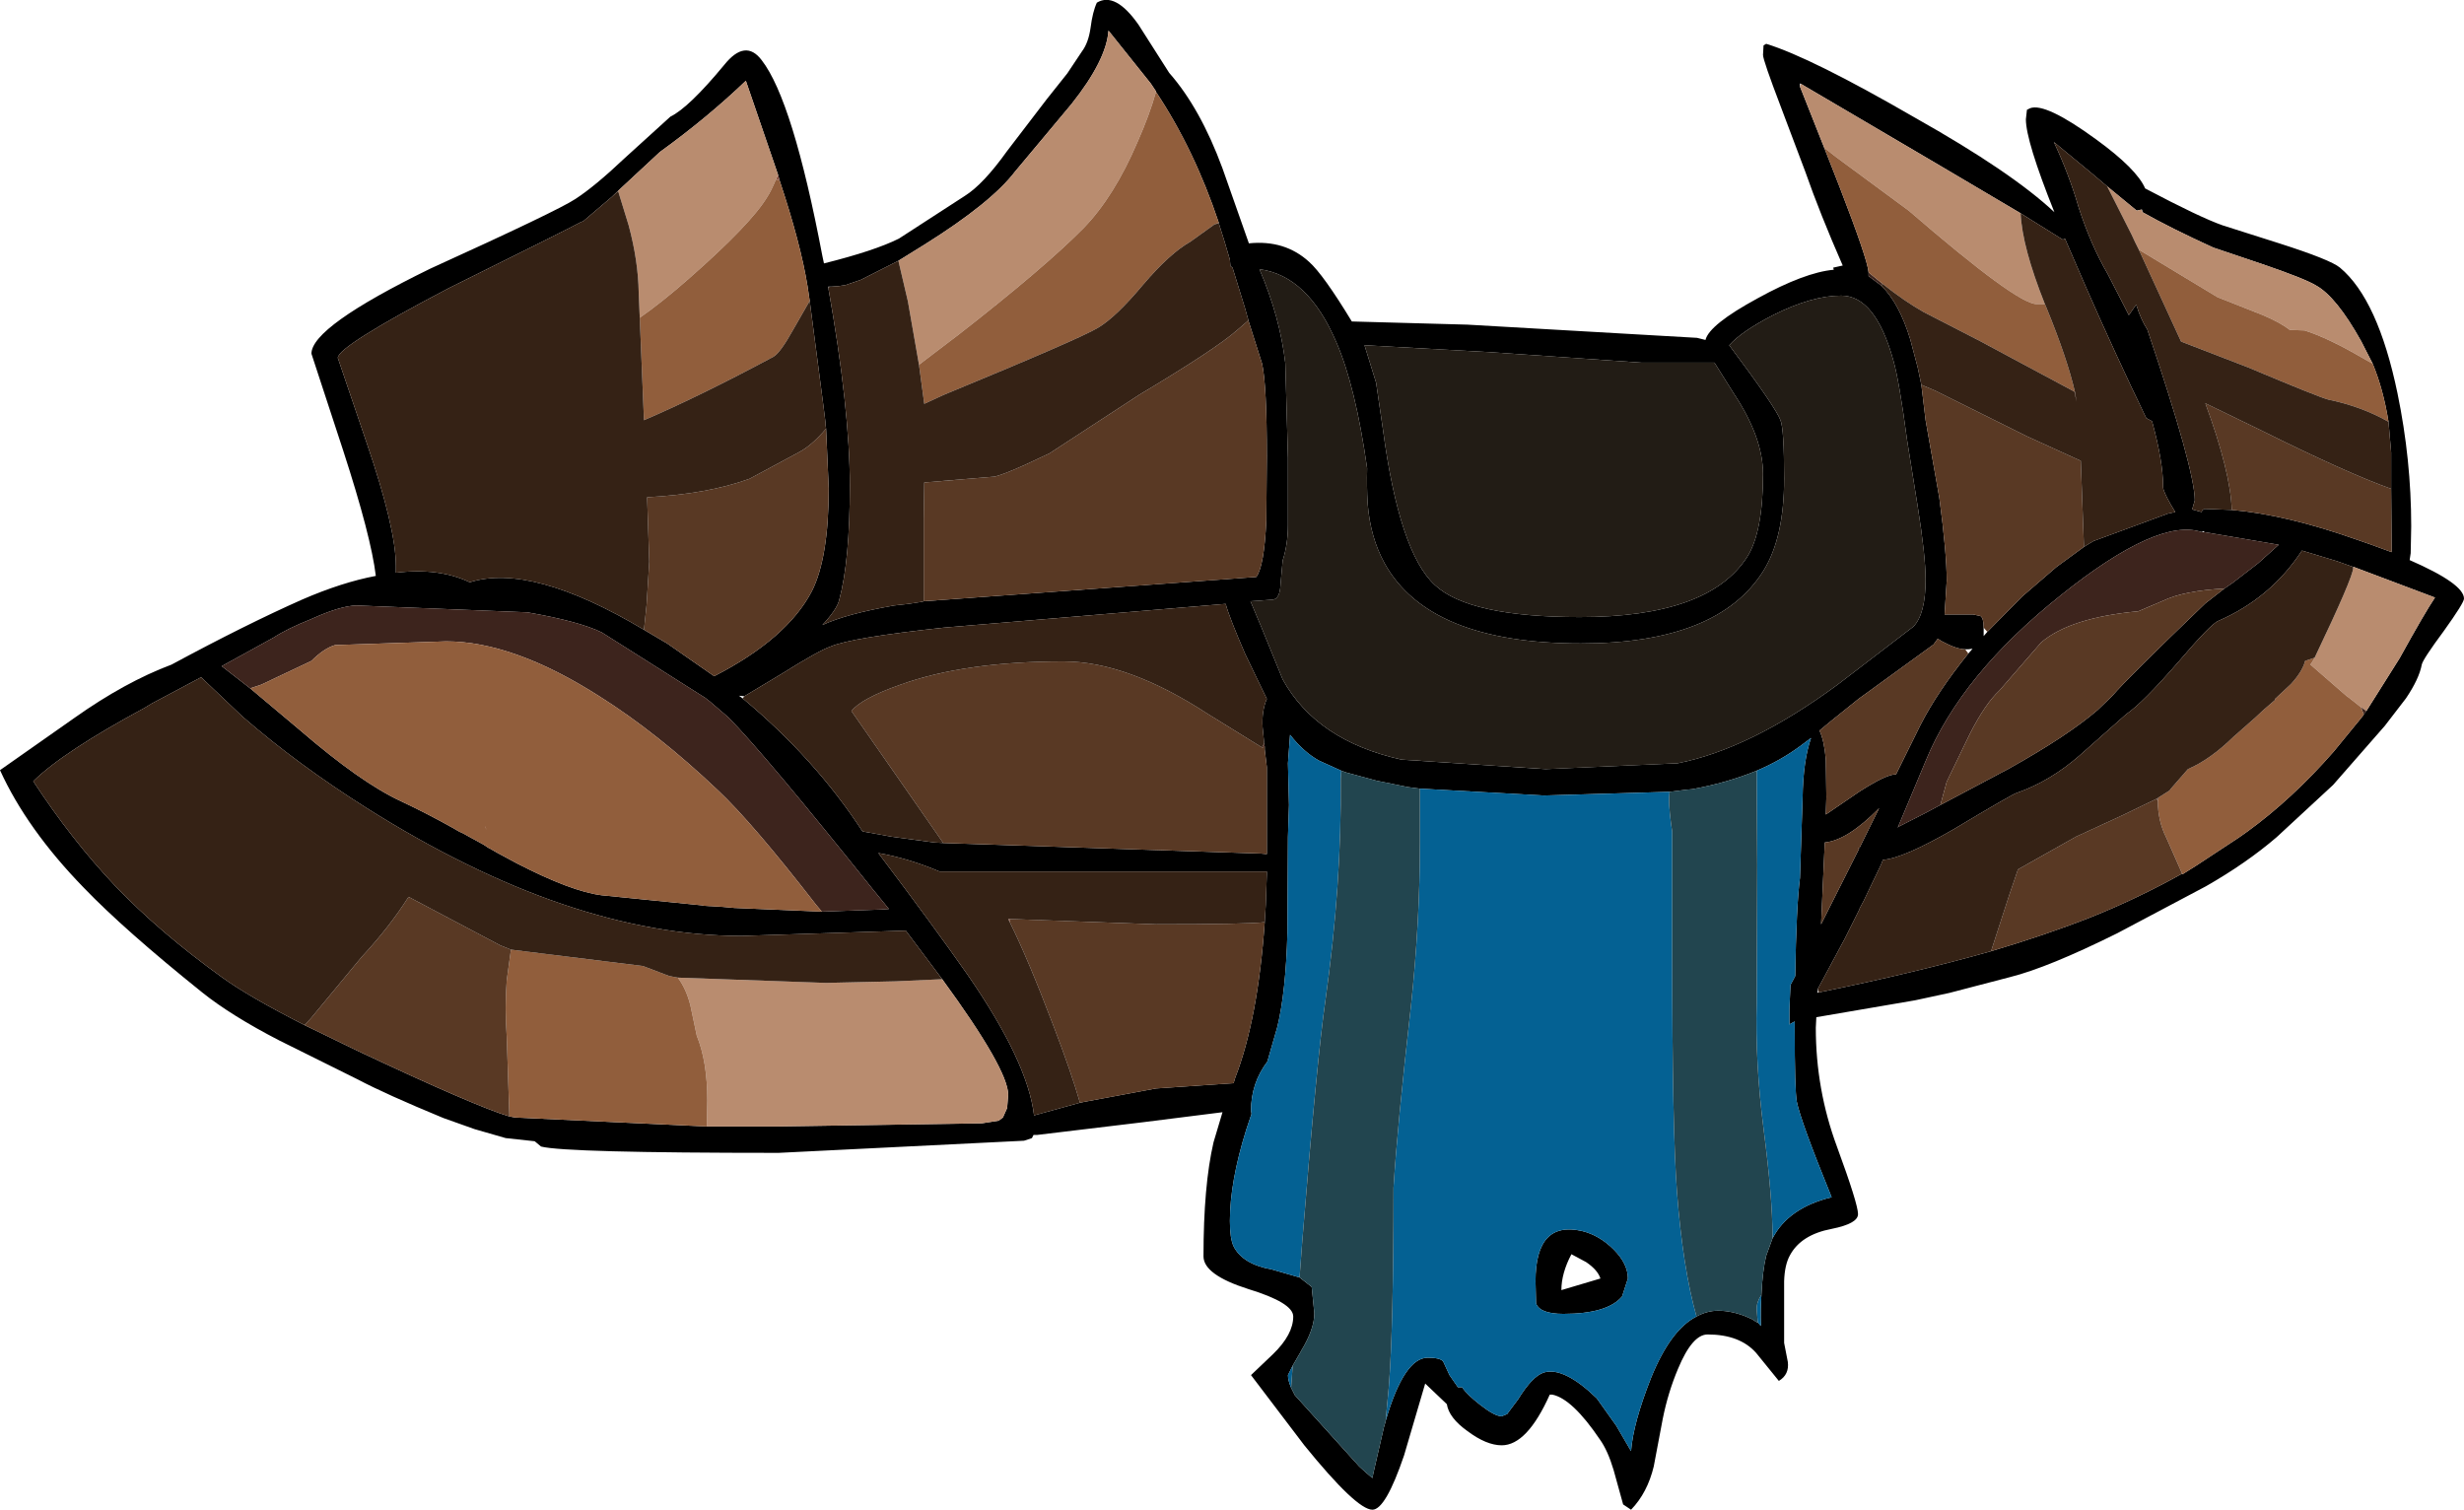 <?xml version="1.0" encoding="UTF-8" standalone="no"?>
<svg xmlns:ffdec="https://www.free-decompiler.com/flash" xmlns:xlink="http://www.w3.org/1999/xlink" ffdec:objectType="shape" height="143.0px" width="233.4px" xmlns="http://www.w3.org/2000/svg">
  <g transform="matrix(1.0, 0.0, 0.0, 1.0, 116.0, 48.5)">
    <path d="M2.25 -18.2 L2.2 -18.35 1.95 -19.25 0.95 -22.5 0.75 -23.15 0.55 -23.3 0.5 -23.9 0.0 -25.6 -0.55 -27.35 -0.55 -27.4 Q-2.85 -34.3 -6.5 -39.8 L-6.5 -39.85 -7.0 -40.6 -10.8 -45.35 -11.0 -45.6 Q-11.2 -42.8 -14.5 -38.65 L-19.85 -32.25 Q-22.1 -29.3 -28.4 -25.35 L-30.9 -23.8 -34.45 -22.0 -35.9 -21.5 -36.55 -21.4 -37.25 -21.35 -37.55 -21.35 -37.55 -21.3 Q-35.5 -9.75 -35.5 -2.5 -35.5 4.6 -36.5 8.3 -36.7 9.2 -38.1 10.7 -35.85 9.65 -31.3 8.85 L-29.95 8.7 -28.65 8.5 -28.5 8.45 3.0 6.15 Q3.75 5.15 3.95 0.8 L4.0 -5.3 Q4.0 -12.0 3.55 -14.05 L2.25 -18.15 2.25 -18.2 M14.35 -12.25 L15.0 -7.8 Q16.55 3.8 19.9 6.9 23.15 9.95 33.65 9.95 45.85 9.95 49.5 4.25 51.0 1.9 51.0 -3.6 51.0 -7.05 48.25 -11.2 L46.4 -14.15 39.5 -14.15 25.05 -15.15 13.25 -15.8 14.35 -12.25 M3.3 -23.0 Q5.25 -18.45 5.75 -14.1 L6.0 -5.15 6.0 1.25 Q6.0 3.05 5.5 4.6 L5.3 6.8 Q5.25 8.25 4.55 8.3 L2.45 8.45 3.5 10.95 5.5 15.85 Q8.7 21.65 16.75 23.45 L30.4 24.35 42.9 23.8 Q49.75 22.45 58.0 16.4 L65.25 10.85 Q66.4 9.65 66.4 6.4 66.4 4.15 65.65 -0.55 L64.65 -6.8 Q63.9 -12.45 63.35 -14.35 61.65 -20.5 58.4 -20.5 55.65 -20.5 51.95 -18.65 48.95 -17.1 47.8 -15.8 52.25 -9.85 52.65 -8.7 53.0 -7.9 53.0 -3.15 53.0 2.4 51.05 5.55 46.75 12.45 33.75 12.45 19.35 12.45 15.15 4.85 13.8 2.4 13.55 -0.8 13.45 -2.4 13.5 -4.15 12.4 -11.9 10.6 -16.05 7.9 -22.4 3.3 -23.0 M8.0 -23.7 Q9.35 -22.5 12.05 -18.05 L23.0 -17.75 44.75 -16.5 45.55 -16.3 Q45.9 -17.75 50.5 -20.25 54.95 -22.7 57.7 -22.95 L57.65 -23.15 58.55 -23.35 Q56.4 -28.25 55.0 -32.25 L52.7 -38.35 Q51.0 -42.8 51.0 -43.3 L51.05 -44.2 51.3 -44.35 Q55.55 -43.05 65.4 -37.35 74.55 -32.2 78.6 -28.4 75.9 -35.15 75.9 -37.2 L76.0 -38.1 76.3 -38.25 Q77.75 -38.8 82.55 -35.3 86.4 -32.5 87.2 -30.65 92.4 -27.9 94.55 -27.15 L99.9 -25.45 Q104.75 -23.9 105.65 -23.15 109.25 -20.15 111.1 -11.25 112.4 -4.95 112.4 1.35 L112.35 3.9 112.25 4.55 Q117.4 6.8 117.4 8.2 117.4 8.6 115.5 11.25 113.5 13.95 113.4 14.45 113.15 15.8 111.9 17.65 L109.9 20.25 105.0 25.85 99.65 30.8 Q96.8 33.25 92.95 35.45 L84.55 39.9 Q78.0 43.15 74.4 44.05 L68.65 45.55 65.4 46.25 56.05 47.85 56.0 48.85 Q56.0 54.7 58.0 60.1 60.0 65.55 60.0 66.5 60.0 67.4 57.5 67.9 54.6 68.45 53.55 70.4 53.05 71.3 53.0 72.85 L53.0 75.35 53.0 78.7 53.35 80.5 Q53.5 81.7 52.5 82.3 L50.35 79.65 Q48.8 77.9 45.75 77.9 44.3 77.9 42.95 81.15 42.0 83.4 41.5 85.9 L40.65 90.4 Q40.05 92.9 38.5 94.5 L37.75 94.0 36.85 90.75 Q36.3 88.9 35.55 87.85 32.95 84.0 31.05 83.6 L30.8 83.6 Q28.65 88.4 26.25 88.4 24.8 88.4 23.0 87.05 21.25 85.8 21.05 84.5 L19.0 82.55 17.0 89.35 Q15.25 94.5 14.0 94.5 12.5 94.5 7.55 88.4 L2.5 81.75 4.6 79.75 Q6.5 77.9 6.5 76.2 6.5 74.9 2.25 73.6 -2.0 72.25 -2.0 70.5 -2.0 63.8 -1.05 59.7 L-0.2 56.85 -7.75 57.8 -17.75 59.0 -18.1 59.0 -18.25 59.3 -19.0 59.55 -42.25 60.7 Q-62.45 60.7 -64.75 60.1 L-65.35 59.6 -68.1 59.3 -71.05 58.45 -74.0 57.4 Q-79.45 55.15 -82.1 53.75 L-89.55 50.05 Q-94.1 47.7 -96.85 45.5 -104.2 39.6 -108.05 35.6 -113.45 30.05 -116.0 24.45 L-108.95 19.5 Q-104.15 16.1 -99.75 14.45 -92.7 10.65 -87.4 8.3 -83.6 6.65 -80.4 6.05 -80.85 2.3 -83.5 -5.85 L-86.5 -15.0 Q-86.5 -17.55 -75.25 -23.05 -63.15 -28.55 -61.5 -29.65 -59.65 -30.85 -56.85 -33.5 L-52.5 -37.45 Q-50.75 -38.3 -47.4 -42.35 -45.4 -44.85 -43.85 -42.8 -40.9 -39.0 -38.1 -24.25 L-37.95 -23.55 Q-33.15 -24.75 -30.85 -25.9 L-24.6 -29.95 Q-22.85 -31.05 -20.6 -34.2 L-16.85 -39.1 -14.9 -41.55 -13.5 -43.65 Q-12.9 -44.45 -12.7 -45.85 -12.5 -47.4 -12.1 -48.25 -10.35 -49.3 -8.15 -46.15 L-5.25 -41.6 Q-2.3 -38.25 -0.2 -32.55 L2.3 -25.45 Q5.7 -25.8 8.0 -23.7 M75.4 -28.3 L67.7 -32.85 54.6 -40.55 54.5 -40.6 54.5 -40.3 56.8 -34.5 58.25 -30.8 Q60.9 -23.95 61.0 -22.7 L61.0 -22.65 61.0 -22.4 61.0 -22.35 62.2 -21.45 Q63.9 -19.8 64.95 -16.35 L65.65 -13.7 66.0 -12.05 66.4 -8.7 67.7 -1.35 Q68.4 3.9 68.4 6.5 L68.2 9.7 70.9 9.7 71.6 9.85 Q71.9 10.05 71.9 10.95 L71.9 11.75 72.25 11.35 75.55 8.0 78.8 5.2 81.4 3.3 82.05 2.9 82.15 2.85 82.3 2.75 89.35 0.15 90.05 0.0 89.6 -0.75 Q88.9 -2.0 88.9 -2.35 88.9 -4.8 87.85 -8.6 L87.3 -8.9 Q84.35 -15.0 81.55 -21.4 L79.6 -25.9 79.4 -25.8 75.4 -28.3 M83.6 -30.85 L82.3 -31.95 78.55 -35.05 Q80.0 -31.95 80.9 -28.85 82.05 -25.3 83.65 -22.55 L85.65 -18.65 86.35 -19.65 Q86.8 -18.2 87.4 -17.3 91.9 -4.0 91.9 -1.1 L91.65 -0.25 92.55 0.0 92.6 -0.15 92.8 -0.3 95.4 -0.2 Q100.6 0.25 107.35 2.65 L108.5 3.05 110.55 3.8 110.5 -2.2 110.5 -5.3 110.5 -5.65 110.25 -8.55 Q109.75 -11.65 108.75 -14.05 L107.65 -16.2 Q105.3 -20.4 103.4 -21.45 102.35 -22.1 98.25 -23.5 L93.65 -25.05 Q89.6 -26.9 86.95 -28.4 L86.9 -28.65 86.85 -28.65 86.4 -28.55 83.6 -30.85 M-58.05 -29.85 L-60.75 -27.55 -61.0 -27.45 Q-62.3 -26.75 -73.5 -21.2 -84.0 -15.7 -84.0 -14.6 L-81.25 -6.5 Q-78.5 1.55 -78.5 5.1 L-78.5 5.75 Q-74.45 5.25 -71.5 6.65 -65.65 4.8 -55.0 11.15 L-52.8 12.45 -48.35 15.55 Q-41.45 12.0 -39.1 7.5 -37.5 4.35 -37.5 -2.25 L-37.75 -7.9 -37.8 -8.25 -37.8 -8.45 -37.85 -8.85 -38.0 -10.05 -39.3 -20.0 -39.5 -21.35 Q-40.15 -25.4 -42.15 -31.4 L-42.3 -31.95 -45.35 -40.85 Q-49.0 -37.35 -53.5 -34.1 L-57.05 -30.8 -58.05 -29.85 M3.75 21.9 L3.6 20.4 Q3.5 18.85 4.0 17.7 L1.95 13.45 Q0.45 10.0 0.1 8.7 L-26.6 10.95 Q-35.4 11.9 -37.35 12.75 -38.4 13.1 -42.0 15.35 L-45.5 17.45 -46.0 17.4 -45.65 17.65 Q-38.8 23.35 -34.3 30.25 L-31.55 30.75 -27.5 31.3 -26.65 31.35 3.45 32.35 4.0 32.4 4.0 31.0 4.0 24.15 3.8 22.5 3.8 22.25 3.75 21.9 M-38.15 37.85 L-32.55 37.65 -31.8 37.6 -33.35 35.7 Q-43.5 23.0 -47.0 19.45 L-48.75 17.95 -49.2 17.6 -59.0 11.4 Q-61.15 10.35 -66.05 9.5 L-82.25 8.85 Q-83.8 8.9 -86.55 10.15 -88.8 11.05 -90.1 11.9 L-95.0 14.6 -92.3 16.7 -87.6 20.65 Q-81.8 25.65 -78.0 27.4 -75.55 28.55 -73.05 29.95 L-72.45 30.3 -72.3 30.35 -70.2 31.5 -69.9 31.7 -69.75 31.8 -69.55 31.9 -68.95 32.25 Q-67.95 32.8 -67.0 33.3 -61.85 35.95 -59.0 36.3 L-49.55 37.25 -49.3 37.3 -47.55 37.4 -46.45 37.5 -38.15 37.85 M-26.75 44.25 L-30.2 39.65 -45.75 40.15 Q-62.05 40.15 -81.25 28.05 -87.75 23.95 -93.0 19.4 L-96.95 15.65 -101.65 18.15 -102.3 18.55 Q-110.0 22.7 -112.85 25.5 -109.25 31.0 -105.15 35.35 -100.9 39.8 -95.0 44.05 -92.45 45.9 -87.15 48.6 L-82.1 51.05 Q-70.95 56.3 -67.75 57.25 L-67.2 57.35 -49.05 58.2 -42.5 58.2 -23.0 57.9 -21.4 57.65 -21.0 57.35 -20.6 56.45 -20.5 55.2 Q-20.5 52.8 -26.75 44.25 M3.8 38.85 L3.9 37.2 4.0 34.3 4.0 34.05 -27.0 34.05 Q-29.95 32.8 -32.8 32.3 -27.55 39.25 -24.4 43.75 -18.65 52.05 -18.05 57.15 L-13.7 55.95 -13.2 55.85 -6.5 54.6 0.85 54.1 1.0 53.6 Q3.15 48.05 3.8 38.85 M106.9 5.2 L105.35 4.65 102.05 3.65 Q99.1 8.15 94.15 10.3 93.45 10.55 90.3 14.25 86.95 18.1 85.4 19.15 L81.0 23.05 Q78.2 25.5 75.05 26.6 74.65 26.7 69.05 30.05 64.3 32.8 62.35 32.95 L62.2 33.35 60.55 36.8 60.15 37.55 60.15 37.6 58.75 40.4 56.2 45.15 56.15 45.55 56.25 45.5 56.3 45.5 Q65.35 43.65 72.6 41.6 77.8 40.05 82.0 38.4 86.5 36.6 90.7 34.25 L90.7 34.3 90.75 34.3 92.1 33.45 96.05 30.85 96.9 30.25 Q101.1 27.2 105.05 22.7 L107.3 19.95 107.55 19.65 107.9 19.2 107.9 19.15 108.15 18.85 111.3 13.85 Q113.7 9.5 114.65 8.1 L106.95 5.2 106.9 5.2 M92.55 1.9 Q88.45 0.5 79.25 7.85 69.75 15.4 66.4 23.6 L63.8 29.8 63.75 29.9 63.85 29.8 Q65.0 29.2 66.3 28.55 L67.05 28.15 67.8 27.75 74.3 24.3 Q79.85 21.2 82.7 18.75 L84.05 17.45 Q85.6 15.65 92.9 8.65 L94.7 7.25 95.5 6.7 97.9 4.85 99.85 3.1 92.8 1.9 92.75 1.8 92.55 1.9 M70.15 13.0 Q69.35 13.0 67.95 12.25 L67.55 12.0 67.15 12.55 60.05 17.7 57.25 19.95 56.35 20.7 Q56.8 21.65 56.95 23.45 L57.0 27.0 56.95 28.65 60.1 26.5 Q62.75 24.8 63.6 24.85 L65.9 20.2 Q67.5 17.05 70.45 13.4 L70.85 12.95 70.45 13.0 70.15 13.0 M51.9 68.8 Q53.4 65.9 57.5 64.9 54.55 57.65 54.2 55.85 54.0 54.8 54.0 48.85 L54.0 48.25 53.55 48.5 53.5 48.55 53.5 47.1 53.6 44.8 54.05 43.95 Q54.15 37.4 54.5 34.65 L54.75 27.05 Q54.8 23.55 55.55 21.4 L54.55 22.15 Q52.65 23.55 50.4 24.5 47.6 25.65 44.3 26.25 L43.75 26.3 42.15 26.5 30.25 26.85 18.5 26.2 18.1 26.15 17.35 26.05 14.4 25.45 11.45 24.65 11.05 24.5 8.95 23.55 Q7.5 22.75 6.2 21.1 L6.0 23.8 6.1 27.75 6.0 30.8 5.95 39.85 Q5.8 45.45 5.0 48.75 L4.05 52.05 Q2.5 54.1 2.5 56.7 L2.55 57.0 2.05 58.5 Q0.5 63.45 0.5 67.15 0.5 68.8 0.85 69.55 1.7 71.25 4.5 71.75 L7.1 72.5 8.25 73.4 8.5 75.9 Q8.5 77.4 7.25 79.45 L7.2 79.55 6.45 80.85 6.0 81.75 Q6.0 82.25 6.3 82.95 L6.65 83.65 12.75 90.4 13.35 90.95 14.0 91.5 14.1 91.0 15.1 86.65 15.25 86.15 15.25 86.1 Q17.0 80.1 19.25 80.1 20.4 80.1 20.7 80.45 L21.3 81.75 22.1 82.9 22.5 82.9 Q22.9 83.55 24.25 84.6 25.6 85.65 26.25 85.65 L27.1 85.3 26.75 85.45 27.8 84.05 Q29.15 81.85 30.25 81.5 32.15 80.95 35.25 83.95 L37.1 86.55 38.5 88.95 Q38.7 86.3 40.4 82.0 42.25 77.45 44.7 76.2 45.7 75.65 46.75 75.65 48.0 75.65 49.4 76.2 L49.5 76.25 49.95 76.45 50.5 76.8 50.5 76.75 50.8 77.1 Q50.75 75.5 50.85 74.15 50.95 71.9 51.3 70.45 L51.9 68.8 M60.0 31.85 L60.15 31.8 62.0 28.05 Q59.0 31.1 56.85 31.3 L56.5 39.05 60.1 31.9 60.0 31.85 M36.85 69.85 Q38.2 71.2 38.2 72.6 L37.65 74.3 Q36.25 75.95 32.1 75.95 29.85 75.95 29.5 74.95 L29.45 72.85 Q29.45 67.1 33.85 68.1 35.5 68.5 36.85 69.85 M34.25 71.05 L32.85 70.3 Q31.9 72.1 31.9 73.7 L35.6 72.6 Q35.35 71.8 34.25 71.05" fill="#000000" fill-rule="evenodd" stroke="none"/>
    <path d="M80.55 -11.35 L80.7 -10.45 80.5 -11.4 80.55 -11.35 M-42.3 -31.95 L-42.15 -31.4 -42.5 -31.5 -42.3 -31.95 M-28.5 8.45 L-28.6 8.45 -28.5 8.45 M-20.35 38.85 L-20.5 38.55 -20.3 38.55 -20.35 38.85 M90.75 34.3 L90.7 34.3 90.7 34.25 90.75 34.3" fill="#8a5242" fill-rule="evenodd" stroke="none"/>
    <path d="M50.4 24.5 Q52.65 23.55 54.55 22.15 L55.55 21.4 Q54.8 23.55 54.75 27.05 L54.5 34.65 Q54.15 37.4 54.05 43.95 L53.6 44.8 53.5 47.1 53.5 48.55 53.55 48.5 54.0 48.25 54.0 48.85 Q54.0 54.8 54.2 55.85 54.55 57.65 57.5 64.9 53.4 65.9 51.9 68.8 L51.9 68.6 Q51.9 64.95 51.05 58.4 50.25 52.2 50.4 46.5 L50.45 33.45 50.4 24.85 50.4 24.5 M50.85 74.15 Q50.75 75.5 50.8 77.1 L50.5 76.75 50.4 75.5 Q50.4 74.8 50.85 74.15 M44.7 76.2 Q42.25 77.45 40.4 82.0 38.7 86.3 38.5 88.95 L37.1 86.55 35.25 83.95 Q32.15 80.95 30.25 81.5 29.15 81.85 27.8 84.05 L26.75 85.45 27.1 85.3 26.25 85.65 Q25.6 85.65 24.25 84.6 22.9 83.55 22.5 82.9 L22.1 82.9 21.3 81.75 20.7 80.45 Q20.4 80.1 19.25 80.1 17.0 80.1 15.25 86.1 L15.55 82.9 Q16.0 77.25 16.0 64.0 16.35 58.2 17.65 46.8 18.5 38.85 18.5 31.3 L18.5 26.2 30.25 26.85 42.15 26.5 42.1 27.15 Q42.1 28.35 42.4 30.3 L42.4 42.3 Q42.4 58.4 42.85 64.4 43.4 71.6 44.7 76.2 M6.3 82.95 Q6.0 82.25 6.0 81.75 L6.45 80.85 6.3 82.95 M7.1 72.5 L4.5 71.75 Q1.7 71.25 0.85 69.55 0.5 68.8 0.5 67.15 0.5 63.45 2.05 58.5 L2.55 57.0 2.5 56.7 Q2.5 54.1 4.05 52.05 L5.0 48.75 Q5.8 45.45 5.95 39.85 L6.0 30.8 6.1 27.75 6.0 23.8 6.2 21.1 Q7.5 22.75 8.95 23.55 L11.05 24.5 11.0 25.25 Q11.1 35.25 9.55 46.25 8.75 51.75 7.35 69.15 L7.1 72.5 M36.85 69.85 Q35.5 68.5 33.85 68.1 29.45 67.1 29.45 72.85 L29.5 74.95 Q29.85 75.95 32.1 75.95 36.25 75.95 37.65 74.3 L38.2 72.6 Q38.2 71.2 36.85 69.85" fill="#046193" fill-rule="evenodd" stroke="none"/>
    <path d="M3.3 -23.0 Q7.9 -22.4 10.6 -16.05 12.4 -11.9 13.5 -4.15 13.45 -2.4 13.55 -0.8 13.8 2.4 15.15 4.85 19.35 12.45 33.75 12.45 46.75 12.45 51.05 5.55 53.0 2.4 53.0 -3.15 53.0 -7.9 52.65 -8.7 52.25 -9.85 47.8 -15.8 48.95 -17.1 51.95 -18.65 55.65 -20.5 58.4 -20.5 61.65 -20.5 63.35 -14.35 63.9 -12.45 64.65 -6.8 L65.65 -0.55 Q66.4 4.15 66.4 6.4 66.4 9.65 65.25 10.85 L58.0 16.4 Q49.75 22.45 42.9 23.8 L30.4 24.35 16.75 23.45 Q8.7 21.65 5.5 15.85 L3.5 10.95 2.45 8.45 4.55 8.3 Q5.25 8.25 5.3 6.8 L5.5 4.6 Q6.0 3.05 6.0 1.25 L6.0 -5.15 5.75 -14.1 Q5.25 -18.45 3.3 -23.0 M14.35 -12.25 L13.25 -15.8 25.05 -15.15 39.5 -14.15 46.4 -14.15 48.25 -11.2 Q51.0 -7.05 51.0 -3.6 51.0 1.9 49.5 4.25 45.85 9.95 33.65 9.95 23.15 9.95 19.9 6.9 16.55 3.8 15.0 -7.8 L14.35 -12.25" fill="#221c15" fill-rule="evenodd" stroke="none"/>
    <path d="M2.25 -18.2 L2.25 -18.15 2.25 -18.2 M3.8 22.25 L3.55 22.3 3.75 21.9 3.8 22.25 M88.45 27.05 L88.4 27.4 88.3 27.15 88.45 27.05 M63.8 29.8 L63.85 29.8 63.75 29.9 63.8 29.8" fill="#583429" fill-rule="evenodd" stroke="none"/>
    <path d="M-30.9 -23.8 L-28.4 -25.35 Q-22.1 -29.3 -19.85 -32.25 L-14.5 -38.65 Q-11.2 -42.8 -11.0 -45.6 L-10.8 -45.35 -7.0 -40.6 -6.5 -39.85 -6.5 -39.8 Q-7.1 -37.65 -8.25 -35.05 -10.45 -29.9 -13.35 -26.9 -17.05 -23.15 -25.2 -16.8 L-28.95 -13.95 -30.0 -19.95 -30.9 -23.8 M54.6 -40.55 L67.7 -32.85 75.4 -28.3 Q75.55 -25.1 77.7 -19.7 L76.9 -19.7 Q75.05 -19.7 64.8 -28.55 L57.95 -33.6 56.8 -34.5 54.5 -40.3 54.6 -40.55 M83.6 -30.85 L86.4 -28.55 86.85 -28.65 86.95 -28.4 Q89.6 -26.9 93.65 -25.05 L98.25 -23.5 Q102.35 -22.1 103.4 -21.45 105.3 -20.4 107.65 -16.2 L108.75 -14.05 107.6 -14.7 Q104.5 -16.5 102.3 -17.2 L100.9 -17.25 Q100.0 -17.95 98.35 -18.65 L94.05 -20.35 86.6 -24.85 86.25 -25.55 85.9 -26.3 83.6 -30.85 M-58.05 -29.85 L-57.05 -30.8 -53.5 -34.1 Q-49.0 -37.35 -45.35 -40.85 L-42.3 -31.95 -42.5 -31.5 Q-42.95 -30.4 -43.35 -29.8 -44.9 -27.25 -50.7 -22.15 -53.25 -19.9 -55.4 -18.4 L-55.5 -20.8 Q-55.55 -23.8 -56.45 -27.15 L-57.45 -30.4 -58.05 -29.85 M-51.8 44.1 L-37.75 44.6 -31.15 44.45 -26.75 44.25 Q-20.5 52.8 -20.5 55.2 L-20.6 56.45 -21.0 57.35 -21.4 57.65 -23.0 57.9 -42.5 58.2 -49.05 58.2 -49.0 55.75 Q-49.0 52.05 -50.0 49.6 L-50.6 46.75 Q-51.0 45.15 -51.8 44.1 M-70.0 29.85 L-70.0 29.75 -69.95 30.1 -70.0 29.85 M106.9 5.2 L106.95 5.2 114.65 8.1 Q113.7 9.5 111.3 13.85 L108.15 18.85 107.65 18.5 106.45 17.55 106.3 17.45 102.85 14.45 103.05 14.15 103.2 13.9 103.25 13.8 Q106.9 6.15 106.9 5.3 L106.9 5.2" fill="#b98c6f" fill-rule="evenodd" stroke="none"/>
    <path d="M-0.55 -27.4 L-0.55 -27.35 -0.95 -27.25 -0.55 -27.4 M62.2 -21.45 L61.0 -22.35 61.0 -22.4 61.0 -22.65 61.0 -22.7 61.3 -22.45 62.35 -21.6 62.2 -21.45 M3.55 22.3 L3.75 21.9 3.55 22.3 M-38.15 37.85 L-38.7 37.2 Q-44.75 29.4 -48.0 26.35 -53.7 20.95 -59.15 17.5 -67.35 12.25 -73.75 12.25 L-84.25 12.6 Q-85.3 12.9 -86.5 14.1 L-91.25 16.35 -92.3 16.7 -95.0 14.6 -90.1 11.9 Q-88.8 11.05 -86.55 10.15 -83.8 8.9 -82.25 8.85 L-66.05 9.5 Q-61.15 10.35 -59.0 11.4 L-49.2 17.6 -48.75 17.95 -47.0 19.45 Q-43.5 23.0 -33.35 35.7 L-31.8 37.6 -32.55 37.65 -38.15 37.85 M108.15 18.85 L107.9 19.15 107.65 18.5 108.15 18.85 M56.3 45.5 L56.25 45.5 56.2 45.15 56.3 45.5 M92.55 1.9 L92.8 1.9 99.85 3.1 97.9 4.85 95.5 6.7 94.7 7.25 Q90.9 7.45 88.9 8.4 L86.55 9.4 Q80.1 10.0 77.35 12.35 L73.4 16.9 Q72.05 18.15 70.6 21.0 L68.4 25.55 67.8 27.75 67.05 28.15 66.3 28.55 Q65.0 29.2 63.85 29.8 L63.8 29.8 66.4 23.6 Q69.75 15.4 79.25 7.85 88.45 0.5 92.55 1.9" fill="#3d241d" fill-rule="evenodd" stroke="none"/>
    <path d="M51.9 68.8 L51.3 70.45 Q50.95 71.9 50.85 74.15 50.4 74.8 50.4 75.5 L50.5 76.75 50.5 76.8 49.95 76.45 49.5 76.25 49.4 76.2 Q48.0 75.65 46.75 75.65 45.7 75.65 44.7 76.2 43.4 71.6 42.85 64.4 42.4 58.4 42.4 42.3 L42.4 30.3 Q42.1 28.35 42.1 27.15 L42.15 26.5 43.75 26.3 44.3 26.25 Q47.6 25.65 50.4 24.5 L50.4 24.85 50.45 33.45 50.4 46.5 Q50.25 52.2 51.05 58.4 51.9 64.95 51.9 68.6 L51.9 68.8 M15.25 86.1 L15.25 86.15 15.1 86.65 14.1 91.0 14.0 91.5 13.35 90.95 12.75 90.4 6.65 83.65 6.3 82.95 6.45 80.85 7.2 79.55 7.25 79.45 Q8.5 77.4 8.5 75.9 L8.25 73.4 7.1 72.5 7.35 69.15 Q8.75 51.75 9.55 46.25 11.1 35.25 11.0 25.25 L11.05 24.5 11.45 24.65 14.4 25.45 17.35 26.05 18.1 26.15 18.5 26.2 18.5 31.3 Q18.5 38.85 17.65 46.8 16.35 58.2 16.0 64.0 16.0 77.25 15.55 82.9 L15.25 86.1" fill="#22454f" fill-rule="evenodd" stroke="none"/>
    <path d="M-6.5 -39.8 Q-2.85 -34.3 -0.55 -27.4 L-0.95 -27.25 -3.25 -25.6 Q-5.2 -24.5 -7.75 -21.5 -10.3 -18.45 -12.0 -17.45 -13.75 -16.4 -26.6 -11.1 L-28.45 -10.25 -28.95 -13.95 -25.2 -16.8 Q-17.05 -23.15 -13.35 -26.9 -10.45 -29.9 -8.25 -35.05 -7.1 -37.65 -6.5 -39.8 M61.0 -22.7 Q60.9 -23.95 58.25 -30.8 L56.8 -34.5 57.95 -33.6 64.8 -28.55 Q75.05 -19.7 76.9 -19.7 L77.7 -19.7 77.85 -19.35 Q79.85 -14.45 80.55 -11.35 L80.5 -11.4 71.55 -16.2 66.2 -18.95 Q64.35 -20.0 62.35 -21.6 L61.3 -22.45 61.0 -22.7 M108.75 -14.05 Q109.75 -11.65 110.25 -8.55 107.7 -10.0 104.55 -10.65 103.6 -10.9 96.95 -13.7 L90.6 -16.15 86.6 -24.85 94.05 -20.35 98.35 -18.65 Q100.0 -17.95 100.9 -17.25 L102.3 -17.2 Q104.5 -16.5 107.6 -14.7 L108.75 -14.05 M-42.15 -31.4 Q-40.15 -25.4 -39.5 -21.35 L-39.3 -20.0 -40.85 -17.3 Q-42.1 -15.05 -42.75 -14.7 -49.65 -11.0 -55.0 -8.7 L-55.4 -18.4 Q-53.25 -19.9 -50.7 -22.15 -44.9 -27.25 -43.35 -29.8 -42.95 -30.4 -42.5 -31.5 L-42.15 -31.4 M-92.3 16.7 L-91.25 16.35 -86.5 14.1 Q-85.3 12.9 -84.25 12.6 L-73.75 12.25 Q-67.35 12.25 -59.15 17.5 -53.7 20.95 -48.0 26.35 -44.75 29.4 -38.7 37.2 L-38.15 37.85 -46.45 37.5 -47.55 37.4 -49.3 37.3 -49.55 37.25 -59.0 36.3 Q-61.85 35.95 -67.0 33.3 -67.95 32.8 -68.95 32.25 L-69.55 31.9 -69.75 31.8 -69.9 31.7 -70.2 31.5 -72.3 30.35 -72.45 30.3 -73.05 29.95 Q-75.55 28.55 -78.0 27.4 -81.8 25.65 -87.6 20.65 L-92.3 16.7 M-67.6 41.45 L-55.1 43.0 -52.6 43.95 -51.8 44.1 Q-51.0 45.15 -50.6 46.75 L-50.0 49.6 Q-49.0 52.05 -49.0 55.75 L-49.05 58.2 -67.2 57.35 -67.75 57.25 -68.0 49.7 Q-68.2 46.95 -68.0 44.35 L-67.6 41.45 M-70.0 29.85 L-69.95 30.1 -70.0 29.75 -70.0 29.85 M107.9 19.15 L107.9 19.2 107.55 19.65 107.3 19.95 105.05 22.7 Q101.1 27.2 96.9 30.25 L96.05 30.85 92.1 33.45 90.75 34.3 90.7 34.25 89.2 30.85 Q88.4 29.25 88.4 27.4 L88.45 27.05 89.55 26.35 89.55 26.3 91.25 24.35 Q93.35 23.45 95.55 21.3 L97.65 19.45 98.4 18.75 99.5 17.8 99.5 17.7 101.0 16.3 Q102.1 15.1 102.35 14.1 L103.25 13.8 103.2 13.9 103.05 14.15 102.85 14.45 106.3 17.45 106.45 17.55 107.65 18.5 107.9 19.15" fill="#915e3c" fill-rule="evenodd" stroke="none"/>
    <path d="M2.25 -18.15 L3.55 -14.05 Q4.0 -12.0 4.0 -5.3 L3.95 0.8 Q3.75 5.15 3.0 6.15 L-28.5 8.45 -28.5 0.65 -28.45 -2.8 -21.85 -3.35 Q-21.2 -3.45 -18.95 -4.45 L-16.6 -5.55 -8.1 -11.1 Q-0.9 -15.4 1.15 -17.2 L2.25 -18.15 M81.4 3.3 L78.8 5.2 75.55 8.0 72.25 11.35 71.9 10.95 Q71.9 10.05 71.6 9.85 L70.9 9.7 68.2 9.7 68.4 6.5 Q68.4 3.9 67.7 -1.35 L66.4 -8.7 66.0 -12.05 67.3 -11.5 76.05 -7.15 81.1 -4.85 81.4 3.3 M110.5 -2.2 L110.55 3.8 108.5 3.05 107.35 2.65 Q100.6 0.25 95.4 -0.2 95.3 -3.75 92.9 -10.3 L98.05 -7.8 Q106.4 -3.65 110.5 -2.2 M-37.75 -7.9 L-37.5 -2.25 Q-37.5 4.35 -39.1 7.5 -41.45 12.0 -48.35 15.55 L-52.8 12.45 -55.0 11.15 -54.75 8.75 -54.5 4.7 -54.7 -1.35 -54.7 -1.4 Q-49.0 -1.7 -45.0 -3.15 L-40.35 -5.65 Q-39.1 -6.3 -37.75 -7.9 M-26.65 31.35 L-35.35 18.85 Q-34.4 17.65 -30.7 16.35 -24.6 14.15 -15.25 14.15 -9.2 14.15 -1.55 19.15 L3.55 22.3 3.8 22.25 3.8 22.5 4.0 24.15 4.0 31.0 4.0 32.4 3.45 32.35 -26.65 31.35 M-87.15 48.6 L-86.55 47.95 -81.75 42.15 Q-79.1 39.3 -77.3 36.45 L-68.6 41.05 -67.6 41.45 -68.0 44.35 Q-68.2 46.95 -68.0 49.7 L-67.75 57.25 Q-70.95 56.3 -82.1 51.05 L-87.15 48.6 M-20.35 38.85 L-20.3 38.55 -6.5 39.05 Q2.05 39.05 3.8 38.85 3.15 48.05 1.0 53.6 L0.85 54.1 -6.5 54.6 -13.2 55.85 -13.7 55.95 Q-14.5 53.15 -16.2 48.7 -18.65 42.25 -20.35 38.85 M90.7 34.25 Q86.5 36.6 82.0 38.4 77.8 40.05 72.6 41.6 L74.3 36.35 75.15 33.85 80.65 30.75 85.1 28.7 88.3 27.15 88.4 27.4 Q88.4 29.25 89.2 30.85 L90.7 34.25 M67.8 27.75 L68.4 25.55 70.6 21.0 Q72.05 18.15 73.4 16.9 L77.35 12.35 Q80.1 10.0 86.55 9.4 L88.9 8.4 Q90.9 7.45 94.7 7.25 L92.9 8.65 Q85.6 15.65 84.05 17.45 L82.7 18.75 Q79.85 21.2 74.3 24.3 L67.8 27.75 M70.45 13.4 Q67.5 17.05 65.9 20.2 L63.6 24.85 Q62.75 24.8 60.1 26.5 L56.95 28.65 57.0 27.0 56.95 23.45 Q56.8 21.65 56.35 20.7 L57.25 19.95 60.05 17.7 67.15 12.55 67.55 12.0 67.95 12.25 Q69.35 13.0 70.15 13.0 L70.45 13.4 M60.0 31.85 L60.1 31.9 56.5 39.05 56.85 31.3 Q59.0 31.1 62.0 28.05 L60.15 31.8 60.0 31.85" fill="#593924" fill-rule="evenodd" stroke="none"/>
    <path d="M-0.55 -27.35 L0.0 -25.6 0.5 -23.9 0.55 -23.3 0.75 -23.15 0.95 -22.5 1.95 -19.25 2.2 -18.35 2.25 -18.2 2.25 -18.15 1.15 -17.2 Q-0.9 -15.4 -8.1 -11.1 L-16.6 -5.55 -18.95 -4.45 Q-21.2 -3.45 -21.85 -3.35 L-28.45 -2.8 -28.5 0.65 -28.5 8.45 -28.65 8.5 -29.95 8.7 -31.3 8.85 Q-35.85 9.65 -38.1 10.7 -36.7 9.2 -36.5 8.3 -35.5 4.6 -35.5 -2.5 -35.5 -9.75 -37.55 -21.3 L-37.25 -21.35 -36.55 -21.4 -35.9 -21.5 -34.45 -22.0 -30.9 -23.8 -30.0 -19.95 -28.95 -13.95 -28.45 -10.25 -26.6 -11.1 Q-13.75 -16.4 -12.0 -17.45 -10.3 -18.45 -7.75 -21.5 -5.2 -24.5 -3.25 -25.6 L-0.95 -27.25 -0.55 -27.35 M75.4 -28.3 L79.4 -25.8 79.6 -25.9 81.55 -21.4 Q84.35 -15.0 87.3 -8.9 L87.85 -8.6 Q88.9 -4.8 88.9 -2.35 88.9 -2.0 89.6 -0.75 L90.05 0.0 89.35 0.15 82.3 2.75 82.15 2.85 82.05 2.9 81.4 3.3 81.1 -4.85 76.05 -7.15 67.3 -11.5 66.0 -12.05 65.65 -13.7 64.95 -16.35 Q63.9 -19.8 62.2 -21.45 L62.35 -21.6 Q64.35 -20.0 66.2 -18.95 L71.55 -16.2 80.5 -11.4 80.7 -10.45 80.55 -11.35 Q79.85 -14.45 77.85 -19.35 L77.7 -19.7 Q75.55 -25.1 75.4 -28.3 M95.4 -0.2 L92.8 -0.3 92.6 -0.15 92.55 0.0 91.65 -0.25 91.9 -1.1 Q91.9 -4.0 87.4 -17.3 86.8 -18.2 86.35 -19.65 L85.65 -18.65 83.65 -22.55 Q82.05 -25.3 80.9 -28.85 80.0 -31.95 78.55 -35.05 L82.3 -31.95 83.6 -30.85 85.9 -26.3 86.25 -25.55 86.6 -24.85 90.6 -16.15 96.95 -13.7 Q103.6 -10.9 104.55 -10.65 107.7 -10.0 110.25 -8.55 L110.5 -5.65 110.5 -5.3 110.5 -2.2 Q106.4 -3.65 98.05 -7.8 L92.9 -10.3 Q95.3 -3.75 95.4 -0.2 M-55.0 11.15 Q-65.65 4.8 -71.5 6.65 -74.45 5.25 -78.5 5.75 L-78.5 5.1 Q-78.5 1.55 -81.25 -6.5 L-84.0 -14.6 Q-84.0 -15.7 -73.5 -21.2 -62.3 -26.75 -61.0 -27.45 L-60.75 -27.55 -58.05 -29.85 -57.45 -30.4 -56.45 -27.15 Q-55.55 -23.8 -55.5 -20.8 L-55.4 -18.4 -55.0 -8.7 Q-49.65 -11.0 -42.75 -14.7 -42.1 -15.05 -40.85 -17.3 L-39.3 -20.0 -38.0 -10.05 -37.85 -8.85 -37.8 -8.45 -37.8 -8.25 -37.75 -7.9 Q-39.1 -6.3 -40.35 -5.65 L-45.0 -3.15 Q-49.0 -1.7 -54.7 -1.4 L-54.7 -1.35 -54.5 4.7 -54.75 8.75 -55.0 11.15 M3.55 22.3 L-1.55 19.15 Q-9.2 14.15 -15.25 14.15 -24.6 14.15 -30.7 16.35 -34.4 17.65 -35.35 18.85 L-26.65 31.35 -27.5 31.3 -31.55 30.75 -34.3 30.25 Q-38.8 23.35 -45.65 17.65 L-45.5 17.45 -42.0 15.35 Q-38.4 13.1 -37.35 12.75 -35.4 11.9 -26.6 10.95 L0.1 8.7 Q0.45 10.0 1.95 13.45 L4.0 17.7 Q3.5 18.85 3.6 20.4 L3.75 21.9 3.55 22.3 M-28.5 8.45 L-28.6 8.45 -28.5 8.45 M-26.75 44.25 L-31.15 44.45 -37.75 44.6 -51.8 44.1 -52.6 43.95 -55.1 43.0 -67.6 41.45 -68.6 41.05 -77.3 36.45 Q-79.1 39.3 -81.75 42.15 L-86.55 47.95 -87.15 48.6 Q-92.45 45.9 -95.0 44.05 -100.9 39.8 -105.15 35.35 -109.25 31.0 -112.85 25.5 -110.0 22.7 -102.3 18.55 L-101.65 18.15 -96.95 15.65 -93.0 19.4 Q-87.75 23.95 -81.25 28.05 -62.05 40.15 -45.75 40.15 L-30.2 39.65 -26.75 44.25 M-20.3 38.55 L-20.5 38.55 -20.35 38.85 Q-18.65 42.25 -16.2 48.7 -14.5 53.15 -13.7 55.95 L-18.05 57.15 Q-18.65 52.05 -24.4 43.75 -27.55 39.25 -32.8 32.3 -29.95 32.8 -27.0 34.05 L4.0 34.05 4.0 34.3 3.9 37.2 3.8 38.85 Q2.05 39.05 -6.5 39.05 L-20.3 38.55 M56.2 45.15 L58.75 40.4 60.15 37.6 60.15 37.55 60.55 36.8 62.2 33.35 62.35 32.95 Q64.3 32.8 69.05 30.05 74.65 26.7 75.05 26.6 78.2 25.5 81.0 23.05 L85.4 19.15 Q86.95 18.1 90.3 14.25 93.45 10.55 94.15 10.3 99.1 8.15 102.05 3.65 L105.35 4.65 106.9 5.2 106.9 5.3 Q106.9 6.15 103.25 13.8 L102.35 14.1 Q102.1 15.1 101.0 16.3 L99.5 17.7 99.5 17.8 98.4 18.75 97.65 19.45 95.55 21.3 Q93.35 23.45 91.25 24.35 L89.55 26.3 89.55 26.35 88.45 27.05 88.3 27.15 85.1 28.7 80.65 30.75 75.15 33.85 74.3 36.35 72.6 41.6 Q65.35 43.65 56.3 45.5 L56.2 45.15" fill="#352215" fill-rule="evenodd" stroke="none"/>
  </g>
</svg>
